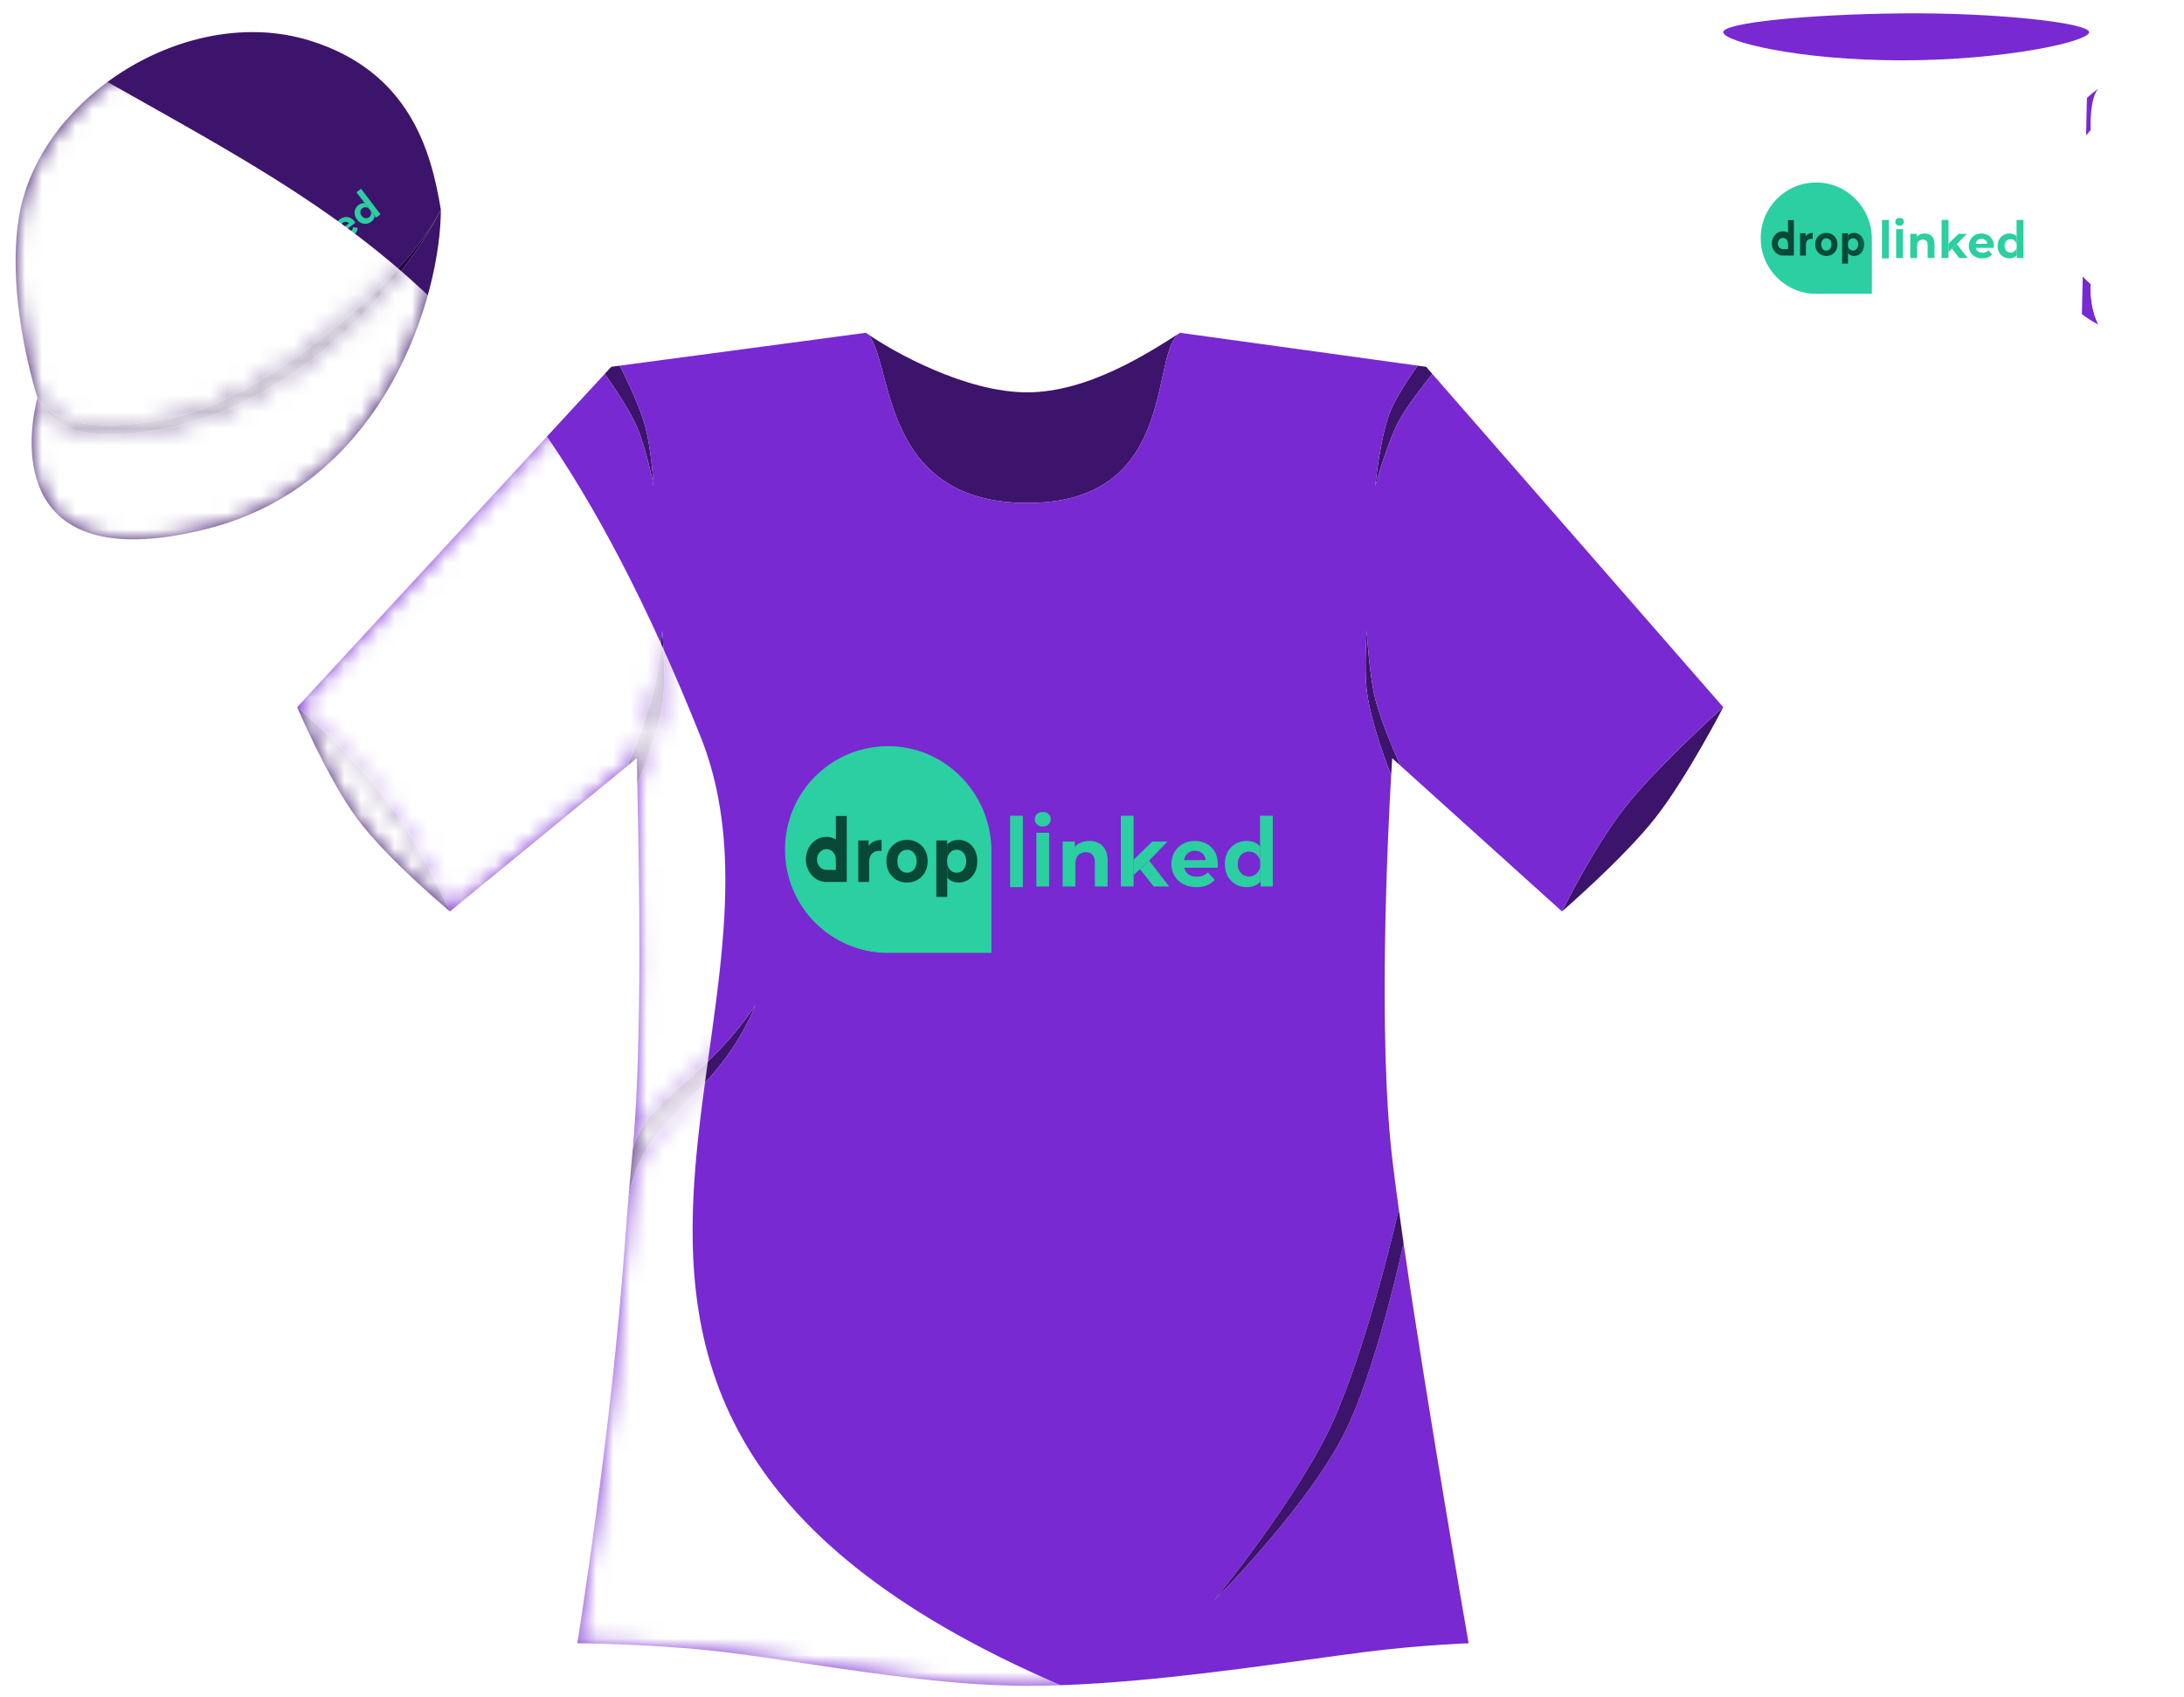 <svg width="130" height="101" viewBox="0 0 130 101" fill="none" xmlns="http://www.w3.org/2000/svg">
<path d="M22.235 46.641C19.81 43.805 17.688 42.084 17.688 42.084C17.688 42.084 19.494 46.318 21.224 48.667C23.047 51.142 26.783 54.237 26.783 54.237C26.783 54.237 24.66 49.477 22.235 46.641Z" fill="#3D146B"/>
<path d="M97.018 47.682C94.997 50.112 92.976 54.237 92.976 54.237C92.976 54.237 96.634 51.083 98.534 48.667C100.398 46.296 102.576 42.084 102.576 42.084C102.576 42.084 99.039 45.251 97.018 47.682Z" fill="#3D146B"/>
<path d="M37.66 68.416C37.551 69.582 37.447 70.768 37.351 71.96C37.605 68.914 39.105 67.382 40.826 65.625C42.252 64.17 43.828 62.56 44.973 59.807C43.547 61.951 42.009 63.31 40.703 64.465C39.232 65.766 38.054 66.807 37.66 68.416Z" fill="#3D146B"/>
<path d="M70.238 19.803C68.385 20.984 64.781 23.347 61.142 23.347C57.504 23.347 53.226 20.984 51.542 19.803C52.013 20.133 52.26 21.072 52.571 22.253C53.371 25.291 54.592 29.93 61.142 29.93C67.553 29.93 68.525 25.486 69.189 22.448C69.467 21.177 69.691 20.151 70.238 19.803Z" fill="#3D146B"/>
<path d="M37.351 45.571L37.899 45.122C37.899 45.122 37.92 45.671 37.936 46.641C37.936 46.641 39.13 43.933 39.415 42.084C39.686 40.325 39.415 37.526 39.415 37.526C39.415 37.526 39.22 39.708 38.91 41.071C38.497 42.885 37.351 45.571 37.351 45.571Z" fill="#3D146B"/>
<path d="M82.808 46.135C82.846 45.487 82.87 45.122 82.87 45.122L83.368 45.571C83.368 45.571 82.308 43.321 81.859 41.577C81.501 40.183 81.354 37.526 81.354 37.526C81.354 37.526 81.199 39.695 81.354 41.071C81.585 43.116 82.808 46.135 82.808 46.135Z" fill="#3D146B"/>
<path d="M84.891 21.828L84.386 21.758C84.386 21.758 83.284 23.271 82.808 24.36C82.158 25.849 81.859 28.918 81.859 28.918C81.859 28.918 82.615 26.169 83.368 24.867C83.999 23.775 85.261 22.253 85.261 22.253L84.891 21.828Z" fill="#3D146B"/>
<path d="M36.889 21.761L36.383 21.828L35.992 22.253C35.992 22.253 37.325 24.065 37.899 25.373C38.478 26.691 38.91 28.918 38.91 28.918C38.91 28.918 38.769 26.723 38.404 25.373C38.006 23.896 36.889 21.761 36.889 21.761Z" fill="#3D146B"/>
<path fill-rule="evenodd" clip-rule="evenodd" d="M37.936 46.641C37.941 46.91 37.948 47.261 37.956 47.682C38.036 51.716 38.245 62.178 37.66 68.416C38.054 66.807 39.232 65.766 40.703 64.465C42.009 63.31 43.547 61.951 44.973 59.807C43.828 62.56 42.252 64.17 40.826 65.625C39.105 67.382 37.605 68.914 37.351 71.96C37.297 72.634 37.246 73.31 37.197 73.986C36.389 85.329 34.362 97.786 34.362 97.786C34.362 97.786 38.968 97.819 42.952 98.293C44.514 98.478 46.217 98.731 47.996 98.995C52.241 99.624 56.918 100.318 61.142 100.318C66.536 100.318 72.801 99.457 77.893 98.758C79.125 98.588 80.289 98.428 81.354 98.293C84.466 97.896 87.418 97.786 87.418 97.786C87.418 97.786 84.951 83.658 83.548 73.986C83.548 73.986 82.142 80.568 80.343 84.62C78.289 89.248 72.259 95.254 72.259 95.254C72.259 95.254 77.354 89.022 79.333 84.62C81.492 79.818 83.262 71.96 83.262 71.96C83.108 70.845 82.975 69.82 82.87 68.922C82.016 61.647 82.605 49.671 82.808 46.135C82.808 46.135 81.585 43.116 81.354 41.071C81.199 39.695 81.354 37.526 81.354 37.526C81.354 37.526 81.501 40.183 81.859 41.577C82.308 43.321 83.368 45.571 83.368 45.571L92.976 54.237C92.976 54.237 94.997 50.112 97.018 47.682C99.039 45.251 102.576 42.084 102.576 42.084L85.261 22.253C85.261 22.253 83.999 23.775 83.368 24.867C82.615 26.169 81.859 28.918 81.859 28.918C81.859 28.918 82.158 25.849 82.808 24.36C83.284 23.271 84.386 21.758 84.386 21.758L70.238 19.803C69.691 20.151 69.467 21.177 69.189 22.448C68.525 25.486 67.553 29.93 61.142 29.93C54.592 29.93 53.371 25.291 52.571 22.253C52.26 21.072 52.013 20.133 51.542 19.803L36.889 21.761C36.889 21.761 38.006 23.896 38.404 25.373C38.769 26.723 38.91 28.918 38.91 28.918C38.91 28.918 38.478 26.691 37.899 25.373C37.325 24.065 35.992 22.253 35.992 22.253L17.688 42.084C17.688 42.084 19.81 43.805 22.235 46.641C24.66 49.477 26.783 54.237 26.783 54.237L37.351 45.571C37.351 45.571 38.497 42.885 38.91 41.071C39.22 39.708 39.415 37.526 39.415 37.526C39.415 37.526 39.686 40.325 39.415 42.084C39.13 43.933 37.936 46.641 37.936 46.641Z" fill="#7829D1"/>
<path d="M83.262 71.96C83.262 71.96 81.492 79.818 79.333 84.62C77.354 89.022 72.259 95.254 72.259 95.254C72.259 95.254 78.289 89.248 80.343 84.62C82.142 80.568 83.548 73.986 83.548 73.986C83.447 73.285 83.351 72.608 83.262 71.96Z" fill="#3D146B"/>
<path d="M46.727 50.555C46.727 47.147 49.466 44.404 52.87 44.404C56.273 44.404 59.013 47.23 59.013 50.638V56.705H52.87C49.466 56.705 46.727 53.962 46.727 50.555Z" fill="#2BCFA1"/>
<mask id="mask0_10604_872" style="mask-type:alpha" maskUnits="userSpaceOnUse" x="46" y="44" width="14" height="13">
<path d="M46.727 50.635C46.727 47.183 49.502 44.404 52.95 44.404C56.398 44.404 59.173 47.267 59.173 50.719V56.865H52.95C49.502 56.865 46.727 54.087 46.727 50.635Z" fill="#E63F43"/>
</mask>
<g mask="url(#mask0_10604_872)">
<path d="M53.991 52.519C53.753 52.519 53.541 52.464 53.355 52.354C53.172 52.244 53.027 52.094 52.919 51.905C52.813 51.712 52.761 51.493 52.761 51.249C52.761 51.001 52.813 50.783 52.919 50.593C53.027 50.401 53.172 50.251 53.355 50.144C53.541 50.034 53.753 49.979 53.991 49.979C54.227 49.979 54.438 50.034 54.623 50.144C54.809 50.251 54.955 50.399 55.06 50.589C55.165 50.778 55.218 50.998 55.218 51.249C55.218 51.493 55.165 51.712 55.06 51.905C54.955 52.094 54.809 52.244 54.623 52.354C54.438 52.464 54.227 52.519 53.991 52.519ZM53.991 51.932C54.099 51.932 54.196 51.905 54.282 51.85C54.368 51.795 54.436 51.717 54.486 51.616C54.536 51.512 54.561 51.389 54.561 51.249C54.561 51.105 54.536 50.983 54.486 50.882C54.436 50.781 54.368 50.703 54.282 50.648C54.196 50.593 54.099 50.566 53.991 50.566C53.883 50.566 53.786 50.593 53.7 50.648C53.614 50.703 53.545 50.781 53.492 50.882C53.443 50.983 53.418 51.105 53.418 51.249C53.418 51.389 53.443 51.512 53.492 51.616C53.545 51.717 53.614 51.795 53.7 51.85C53.786 51.905 53.883 51.932 53.991 51.932Z" fill="#084836"/>
<path fill-rule="evenodd" clip-rule="evenodd" d="M49.185 52.483C48.514 52.483 47.969 51.882 47.969 51.141C47.969 50.399 48.514 49.798 49.185 49.798C49.391 49.798 49.584 49.855 49.754 49.954V48.558H50.402V52.483H49.185ZM49.754 51.768V51.147C49.754 50.805 49.502 50.527 49.191 50.527C48.881 50.527 48.629 50.805 48.629 51.147C48.629 51.49 48.881 51.768 49.191 51.768H49.754Z" fill="#084836"/>
<path d="M51.086 52.483V50.015H51.705V50.339C51.767 50.247 51.844 50.173 51.938 50.116C52.085 50.025 52.264 49.979 52.474 49.979V50.639C52.447 50.636 52.422 50.634 52.4 50.634C52.377 50.631 52.354 50.63 52.329 50.63C52.152 50.63 52.008 50.686 51.897 50.8C51.788 50.91 51.734 51.082 51.734 51.318V52.483H51.086Z" fill="#084836"/>
<path d="M56.562 52.382C56.703 52.473 56.868 52.519 57.056 52.519C57.267 52.519 57.456 52.467 57.622 52.363C57.791 52.259 57.924 52.113 58.021 51.923C58.121 51.733 58.171 51.509 58.171 51.249C58.171 50.992 58.121 50.769 58.021 50.579C57.924 50.39 57.791 50.243 57.622 50.139C57.456 50.032 57.267 49.979 57.056 49.979C56.86 49.979 56.691 50.025 56.549 50.116C56.475 50.164 56.439 50.184 56.383 50.259L56.375 50.513V51.249C56.375 51.105 56.4 50.983 56.45 50.882C56.499 50.781 56.567 50.703 56.653 50.648C56.739 50.593 56.836 50.566 56.944 50.566C57.052 50.566 57.148 50.593 57.231 50.648C57.317 50.703 57.385 50.781 57.435 50.882C57.487 50.983 57.514 51.105 57.514 51.249C57.514 51.389 57.487 51.512 57.435 51.616C57.385 51.717 57.317 51.795 57.231 51.85C57.148 51.905 57.052 51.932 56.944 51.932C56.836 51.932 56.739 51.905 56.653 51.85C56.567 51.795 56.499 51.717 56.45 51.616C56.403 51.518 56.378 51.405 56.375 51.275L56.383 51.983V52.221C56.436 52.285 56.495 52.339 56.562 52.382Z" fill="#084836"/>
<path fill-rule="evenodd" clip-rule="evenodd" d="M55.734 50.015V53.372H56.383V52.221V51.983L56.375 51.275C56.375 51.267 56.375 51.258 56.375 51.249V50.513L56.383 50.259V50.015H55.734Z" fill="#084836"/>
</g>
<path d="M60.125 52.791V48.542H60.885V52.791H60.125Z" fill="#2BCFA1"/>
<path d="M61.688 52.752V49.555H62.448V52.752H61.688ZM62.068 49.182C61.928 49.182 61.815 49.141 61.727 49.058C61.639 48.975 61.595 48.873 61.595 48.75C61.595 48.628 61.639 48.525 61.727 48.443C61.815 48.36 61.928 48.318 62.068 48.318C62.208 48.318 62.321 48.358 62.409 48.438C62.497 48.514 62.541 48.613 62.541 48.735C62.541 48.864 62.497 48.972 62.409 49.058C62.325 49.141 62.211 49.182 62.068 49.182Z" fill="#2BCFA1"/>
<path d="M66.717 52.752V48.542H67.477V51.154V52.074V52.752H66.717Z" fill="#2BCFA1"/>
<path d="M64.844 50.041C65.052 50.041 65.237 50.084 65.399 50.17C65.565 50.252 65.695 50.382 65.789 50.557C65.883 50.729 65.93 50.951 65.93 51.222V52.752H65.171V51.342C65.171 51.126 65.123 50.968 65.029 50.865C64.938 50.762 64.808 50.711 64.639 50.711C64.519 50.711 64.41 50.737 64.313 50.79C64.219 50.84 64.144 50.918 64.089 51.024C64.037 51.13 64.011 51.265 64.011 51.431V52.752H63.251V50.08H63.977V50.398C64.052 50.312 64.141 50.241 64.245 50.185C64.42 50.089 64.62 50.041 64.844 50.041Z" fill="#2BCFA1"/>
<path d="M69.494 50.08H68.588L67.477 51.154V52.074L67.856 51.721L68.402 51.211L69.494 50.08Z" fill="#2BCFA1"/>
<path d="M68.671 52.752H69.591L68.402 51.211L67.856 51.721L68.671 52.752Z" fill="#2BCFA1"/>
<path d="M70.433 52.613C70.66 52.732 70.923 52.791 71.222 52.791C71.459 52.791 71.669 52.755 71.851 52.682C72.033 52.606 72.184 52.498 72.304 52.359L71.899 51.913C71.812 51.999 71.714 52.063 71.607 52.106C71.503 52.149 71.381 52.171 71.242 52.171C71.086 52.171 70.949 52.143 70.832 52.086C70.719 52.027 70.629 51.942 70.564 51.833C70.531 51.772 70.506 51.706 70.491 51.635C70.478 51.575 70.472 51.512 70.472 51.446V51.327C70.472 51.276 70.475 51.228 70.482 51.183C70.495 51.1 70.519 51.025 70.555 50.959C70.61 50.853 70.686 50.772 70.784 50.716C70.884 50.656 71 50.627 71.13 50.627C71.26 50.627 71.373 50.656 71.471 50.716C71.568 50.772 71.644 50.852 71.7 50.954C71.736 51.022 71.761 51.099 71.773 51.183H70.482C70.475 51.228 70.472 51.276 70.472 51.327V51.446C70.472 51.512 70.478 51.575 70.491 51.635H72.474C72.478 51.601 72.481 51.567 72.484 51.53C72.487 51.49 72.489 51.456 72.489 51.426C72.489 51.138 72.429 50.891 72.309 50.686C72.189 50.478 72.025 50.319 71.817 50.209C71.612 50.097 71.381 50.041 71.125 50.041C70.858 50.041 70.62 50.1 70.409 50.219C70.197 50.335 70.03 50.498 69.907 50.706C69.787 50.911 69.726 51.148 69.726 51.416C69.726 51.681 69.788 51.917 69.912 52.126C70.035 52.331 70.209 52.493 70.433 52.613Z" fill="#2BCFA1"/>
<path fill-rule="evenodd" clip-rule="evenodd" d="M73.55 52.623C73.749 52.735 73.971 52.791 74.218 52.791C74.448 52.791 74.645 52.742 74.807 52.642C74.893 52.591 74.968 52.527 75.032 52.449L75.002 50.359C74.942 50.292 74.874 50.235 74.798 50.19C74.632 50.09 74.439 50.041 74.218 50.041C73.971 50.041 73.749 50.097 73.55 50.209C73.352 50.322 73.195 50.481 73.078 50.686C72.964 50.891 72.907 51.135 72.907 51.416C72.907 51.694 72.964 51.936 73.078 52.141C73.195 52.346 73.352 52.507 73.55 52.623ZM74.686 52.066C74.585 52.126 74.473 52.156 74.35 52.156C74.223 52.156 74.109 52.126 74.008 52.066C73.908 52.007 73.826 51.922 73.765 51.813C73.706 51.701 73.677 51.568 73.677 51.416C73.677 51.261 73.706 51.128 73.765 51.019C73.826 50.91 73.908 50.825 74.008 50.766C74.109 50.706 74.223 50.676 74.35 50.676C74.473 50.676 74.585 50.706 74.686 50.766C74.786 50.825 74.866 50.91 74.924 51.019C74.986 51.128 75.017 51.261 75.017 51.416C75.017 51.568 74.986 51.701 74.924 51.813C74.866 51.922 74.786 52.007 74.686 52.066Z" fill="#2BCFA1"/>
<path d="M75.762 48.542H75.002V50.359L75.032 52.449L75.036 52.752H75.762V48.542Z" fill="#2BCFA1"/>
<path d="M2.225 23.656C2.969 24.961 5.333 25.947 10.603 24.775C15.629 23.656 24.006 16.947 26.241 12.473C25.683 9.119 24.46 4.269 18.421 2.409C11.161 0.173 2.226 5.764 1.108 13.033C0.529 16.796 1.48 21.233 2.225 23.656Z" fill="#3D146B"/>
<path fill-rule="evenodd" clip-rule="evenodd" d="M26.241 12.473C26.241 17.506 23.002 28.8 12.279 31.484C1.556 34.168 1.294 27.384 2.225 23.656C2.969 24.961 4.258 26.8 10.603 25.334C17.863 23.656 24.006 16.947 26.241 12.473Z" fill="#3D146B"/>
<path d="M10.603 24.775C5.333 25.947 2.969 24.961 2.225 23.656C2.969 24.961 4.258 26.8 10.603 25.334C17.863 23.656 24.006 16.947 26.241 12.473C24.006 16.947 15.629 23.656 10.603 24.775Z" fill="#200043"/>
<path d="M11.558 19.96C10.621 18.729 10.857 16.984 12.086 16.046C13.316 15.108 15.082 15.374 16.019 16.605L17.686 18.797L15.467 20.489C14.238 21.427 12.494 21.191 11.558 19.96Z" fill="#2BCFA1"/>
<mask id="mask1_10604_872" style="mask-type:alpha" maskUnits="userSpaceOnUse" x="11" y="15" width="7" height="7">
<path d="M11.58 19.989C10.631 18.742 10.87 16.974 12.115 16.024C13.361 15.074 15.15 15.344 16.099 16.591L17.788 18.811L15.54 20.525C14.294 21.475 12.528 21.236 11.58 19.989Z" fill="#E63F43"/>
</mask>
<g mask="url(#mask1_10604_872)">
<path d="M14.717 18.667C14.631 18.733 14.54 18.772 14.442 18.783C14.346 18.794 14.252 18.78 14.161 18.741C14.07 18.7 13.991 18.636 13.924 18.548C13.856 18.458 13.815 18.365 13.801 18.267C13.787 18.168 13.798 18.074 13.835 17.985C13.872 17.894 13.933 17.815 14.019 17.75C14.104 17.685 14.196 17.647 14.293 17.635C14.389 17.623 14.483 17.636 14.573 17.676C14.663 17.715 14.742 17.78 14.811 17.871C14.879 17.959 14.92 18.052 14.935 18.151C14.949 18.249 14.937 18.343 14.9 18.434C14.864 18.525 14.803 18.602 14.717 18.667ZM14.556 18.455C14.595 18.426 14.623 18.389 14.639 18.345C14.655 18.302 14.658 18.255 14.648 18.205C14.637 18.154 14.613 18.102 14.574 18.052C14.535 18 14.492 17.962 14.446 17.94C14.4 17.917 14.354 17.908 14.308 17.911C14.262 17.915 14.22 17.932 14.181 17.962C14.142 17.991 14.114 18.028 14.098 18.072C14.082 18.115 14.079 18.163 14.087 18.213C14.097 18.264 14.122 18.315 14.161 18.367C14.2 18.417 14.242 18.455 14.289 18.479C14.336 18.5 14.382 18.509 14.428 18.506C14.475 18.502 14.517 18.485 14.556 18.455Z" fill="#084836"/>
<path fill-rule="evenodd" clip-rule="evenodd" d="M12.971 19.978C12.729 20.163 12.367 20.096 12.163 19.828C11.959 19.561 11.991 19.194 12.234 19.009C12.308 18.952 12.393 18.919 12.482 18.908L12.098 18.404L12.332 18.225L13.411 19.643L12.971 19.978ZM12.98 19.563L12.81 19.339C12.716 19.215 12.548 19.184 12.436 19.27C12.324 19.356 12.309 19.525 12.403 19.649C12.498 19.773 12.665 19.804 12.777 19.718L12.98 19.563Z" fill="#084836"/>
<path d="M13.658 19.455L12.98 18.563L13.204 18.393L13.293 18.51C13.289 18.46 13.297 18.411 13.315 18.365C13.343 18.291 13.395 18.226 13.471 18.168L13.653 18.406C13.642 18.413 13.633 18.419 13.624 18.425C13.616 18.43 13.607 18.436 13.598 18.443C13.534 18.492 13.497 18.552 13.488 18.623C13.479 18.693 13.507 18.77 13.572 18.855L13.892 19.276L13.658 19.455Z" fill="#084836"/>
<path d="M15.608 17.91C15.684 17.904 15.757 17.875 15.825 17.823C15.901 17.765 15.955 17.694 15.986 17.611C16.019 17.527 16.026 17.437 16.009 17.342C15.993 17.246 15.95 17.151 15.878 17.057C15.807 16.964 15.728 16.898 15.64 16.857C15.553 16.815 15.464 16.798 15.375 16.808C15.285 16.815 15.203 16.847 15.127 16.905C15.055 16.959 15.007 17.023 14.981 17.095C14.967 17.133 14.96 17.15 14.96 17.192L15.027 17.286L15.229 17.552C15.19 17.5 15.165 17.449 15.155 17.399C15.146 17.349 15.149 17.302 15.165 17.258C15.181 17.215 15.208 17.178 15.247 17.148C15.286 17.118 15.328 17.102 15.374 17.099C15.42 17.095 15.466 17.105 15.511 17.127C15.558 17.149 15.601 17.186 15.641 17.238C15.68 17.289 15.704 17.34 15.713 17.392C15.723 17.443 15.72 17.489 15.704 17.533C15.689 17.576 15.662 17.612 15.623 17.642C15.584 17.672 15.541 17.689 15.495 17.692C15.449 17.696 15.403 17.687 15.357 17.664C15.313 17.642 15.273 17.607 15.237 17.561L15.434 17.815L15.5 17.901C15.536 17.909 15.572 17.912 15.608 17.91Z" fill="#084836"/>
<path fill-rule="evenodd" clip-rule="evenodd" d="M14.659 17.283L15.582 18.495L15.816 18.317L15.5 17.901L15.434 17.815L15.237 17.561C15.234 17.558 15.232 17.555 15.229 17.552L15.027 17.286L14.96 17.192L14.893 17.104L14.659 17.283Z" fill="#084836"/>
</g>
<path d="M17.011 17.075L15.843 15.54L16.117 15.33L17.285 16.865L17.011 17.075Z" fill="#2BCFA1"/>
<path d="M17.564 16.63L16.686 15.475L16.96 15.266L17.839 16.421L17.564 16.63ZM16.721 15.236C16.67 15.274 16.618 15.291 16.563 15.285C16.509 15.279 16.465 15.254 16.431 15.21C16.398 15.166 16.385 15.117 16.394 15.062C16.403 15.008 16.433 14.962 16.483 14.924C16.534 14.885 16.585 14.868 16.639 14.873C16.692 14.876 16.735 14.9 16.768 14.944C16.804 14.991 16.818 15.042 16.81 15.097C16.802 15.15 16.772 15.196 16.721 15.236Z" fill="#2BCFA1"/>
<path d="M19.381 15.245L18.224 13.724L18.498 13.514L19.216 14.458L19.469 14.79L19.655 15.035L19.381 15.245Z" fill="#2BCFA1"/>
<path d="M17.959 14.781C18.034 14.724 18.113 14.688 18.195 14.675C18.278 14.659 18.36 14.67 18.443 14.707C18.524 14.743 18.602 14.811 18.677 14.909L19.097 15.461L18.822 15.671L18.435 15.161C18.376 15.083 18.315 15.039 18.253 15.028C18.192 15.016 18.131 15.033 18.07 15.08C18.026 15.113 17.994 15.152 17.974 15.198C17.953 15.242 17.948 15.291 17.957 15.344C17.967 15.397 17.995 15.453 18.04 15.513L18.403 15.99L18.129 16.199L17.395 15.234L17.657 15.034L17.744 15.149C17.748 15.097 17.761 15.047 17.782 14.998C17.819 14.915 17.878 14.843 17.959 14.781Z" fill="#2BCFA1"/>
<path d="M19.65 13.514L19.323 13.764L19.216 14.458L19.469 14.79L19.509 14.558L19.567 14.224L19.65 13.514Z" fill="#2BCFA1"/>
<path d="M20.087 14.706L20.419 14.453L19.567 14.224L19.509 14.558L20.087 14.706Z" fill="#2BCFA1"/>
<path d="M20.685 14.171C20.8 14.151 20.911 14.1 21.019 14.018C21.105 13.952 21.171 13.882 21.216 13.805C21.261 13.727 21.286 13.647 21.291 13.564L21.022 13.514C21.014 13.569 20.997 13.619 20.97 13.664C20.944 13.708 20.906 13.75 20.856 13.788C20.799 13.831 20.742 13.858 20.685 13.87C20.627 13.88 20.572 13.874 20.518 13.853C20.489 13.84 20.462 13.823 20.437 13.801C20.416 13.783 20.397 13.762 20.378 13.738L20.346 13.695C20.332 13.677 20.32 13.659 20.31 13.64C20.292 13.607 20.28 13.573 20.275 13.54C20.265 13.486 20.271 13.436 20.291 13.389C20.311 13.339 20.344 13.297 20.391 13.261C20.438 13.225 20.487 13.205 20.539 13.2C20.589 13.193 20.639 13.201 20.687 13.223C20.719 13.237 20.749 13.258 20.776 13.285L20.31 13.64C20.32 13.659 20.332 13.677 20.346 13.695L20.378 13.738C20.397 13.762 20.416 13.783 20.437 13.801L21.154 13.255C21.146 13.242 21.137 13.229 21.129 13.214C21.119 13.199 21.11 13.186 21.102 13.175C21.023 13.071 20.933 12.999 20.833 12.958C20.733 12.916 20.63 12.903 20.524 12.921C20.42 12.937 20.321 12.98 20.228 13.051C20.132 13.124 20.062 13.211 20.018 13.313C19.974 13.413 19.958 13.517 19.971 13.627C19.984 13.734 20.027 13.836 20.101 13.933C20.174 14.028 20.261 14.097 20.363 14.138C20.464 14.178 20.571 14.189 20.685 14.171Z" fill="#2BCFA1"/>
<path fill-rule="evenodd" clip-rule="evenodd" d="M21.814 13.315C21.916 13.301 22.012 13.26 22.102 13.192C22.185 13.129 22.242 13.057 22.273 12.976C22.29 12.934 22.299 12.89 22.301 12.844L21.716 12.098C21.676 12.09 21.636 12.088 21.596 12.093C21.509 12.102 21.425 12.138 21.346 12.199C21.256 12.267 21.191 12.348 21.151 12.444C21.11 12.539 21.097 12.64 21.111 12.746C21.126 12.851 21.173 12.955 21.25 13.057C21.326 13.157 21.413 13.229 21.511 13.271C21.61 13.313 21.711 13.328 21.814 13.315ZM22.071 12.802C22.051 12.851 22.019 12.893 21.974 12.927C21.929 12.961 21.879 12.982 21.827 12.988C21.774 12.994 21.721 12.986 21.669 12.964C21.617 12.939 21.57 12.899 21.528 12.845C21.485 12.788 21.459 12.732 21.451 12.677C21.443 12.62 21.449 12.568 21.469 12.518C21.489 12.469 21.522 12.427 21.568 12.392C21.612 12.358 21.661 12.338 21.714 12.332C21.766 12.325 21.818 12.334 21.869 12.357C21.922 12.38 21.969 12.419 22.012 12.475C22.054 12.53 22.079 12.587 22.088 12.644C22.097 12.7 22.091 12.752 22.071 12.802Z" fill="#2BCFA1"/>
<path d="M21.491 11.232L21.217 11.441L21.716 12.098L22.301 12.844L22.386 12.953L22.648 12.752L21.491 11.232Z" fill="#2BCFA1"/>
<path d="M102.57 1.914C102.57 2.351 102.57 15.542 102.57 21.192C102.57 22.828 103.16 24.436 104.598 25.217C106.244 26.111 108.991 27.075 113.181 27.075C117.449 27.075 120.219 26.076 121.855 25.168C123.232 24.404 123.814 22.864 123.855 21.29L123.921 18.688L123.974 16.451L124.17 8.064L124.222 5.828C124.222 5.828 124.351 2.474 124.351 1.914C124.351 2.474 119.325 3.591 113.181 3.591C107.038 3.591 102.57 2.471 102.57 1.914Z" fill="white"/>
<path d="M113.181 3.591C119.325 3.591 124.351 2.474 124.351 1.914C124.351 1.355 118.766 0.739 113.181 0.796C107.597 0.852 102.57 1.357 102.57 1.914C102.57 2.471 107.038 3.591 113.181 3.591Z" fill="#7829D1"/>
<path d="M123.974 16.451L123.921 18.688C123.921 18.688 124.319 19.02 124.909 19.315C124.463 18.474 124.415 17.362 124.447 16.911C124.156 16.659 123.974 16.451 123.974 16.451Z" fill="#7829D1"/>
<path fill-rule="evenodd" clip-rule="evenodd" d="M129.936 11.978C129.936 2.778 126.428 4.219 124.909 5.274C124.463 5.725 124.415 7.101 124.447 7.733C125.386 6.685 128.389 3.959 128.389 11.978C128.389 19.551 125.587 17.897 124.447 16.911C124.415 17.362 124.463 18.474 124.909 19.315C126.616 20.167 129.936 20.701 129.936 11.978Z" fill="white"/>
<path d="M124.222 5.828L124.17 8.064C124.17 8.064 124.273 7.928 124.447 7.733C124.415 7.101 124.463 5.725 124.909 5.274C124.49 5.566 124.222 5.828 124.222 5.828Z" fill="#7829D1"/>
<path d="M104.805 14.172C104.805 12.337 106.28 10.86 108.113 10.86C109.945 10.86 111.421 12.382 111.421 14.217V17.484H108.113C106.28 17.484 104.805 16.007 104.805 14.172Z" fill="#2BCFA1"/>
<mask id="mask2_10604_872" style="mask-type:alpha" maskUnits="userSpaceOnUse" x="104" y="10" width="8" height="8">
<path d="M104.805 14.215C104.805 12.356 106.299 10.86 108.156 10.86C110.012 10.86 111.506 12.402 111.506 14.261V17.57H108.156C106.299 17.57 104.805 16.074 104.805 14.215Z" fill="#E63F43"/>
</mask>
<g mask="url(#mask2_10604_872)">
<path d="M108.712 15.229C108.583 15.229 108.469 15.199 108.369 15.14C108.271 15.081 108.192 15 108.134 14.898C108.077 14.794 108.049 14.677 108.049 14.545C108.049 14.412 108.077 14.294 108.134 14.192C108.192 14.088 108.271 14.007 108.369 13.95C108.469 13.89 108.583 13.861 108.712 13.861C108.839 13.861 108.952 13.89 109.052 13.95C109.152 14.007 109.23 14.087 109.287 14.189C109.344 14.291 109.372 14.41 109.372 14.545C109.372 14.677 109.344 14.794 109.287 14.898C109.23 15 109.152 15.081 109.052 15.14C108.952 15.199 108.839 15.229 108.712 15.229ZM108.712 14.913C108.77 14.913 108.822 14.898 108.868 14.868C108.915 14.839 108.951 14.797 108.978 14.742C109.005 14.686 109.018 14.621 109.018 14.545C109.018 14.467 109.005 14.402 108.978 14.347C108.951 14.293 108.915 14.251 108.868 14.221C108.822 14.192 108.77 14.177 108.712 14.177C108.653 14.177 108.601 14.192 108.555 14.221C108.509 14.251 108.471 14.293 108.443 14.347C108.416 14.402 108.403 14.467 108.403 14.545C108.403 14.621 108.416 14.686 108.443 14.742C108.471 14.797 108.509 14.839 108.555 14.868C108.601 14.898 108.653 14.913 108.712 14.913Z" fill="#084836"/>
<path fill-rule="evenodd" clip-rule="evenodd" d="M106.124 15.209C105.762 15.209 105.469 14.886 105.469 14.486C105.469 14.087 105.762 13.764 106.124 13.764C106.234 13.764 106.339 13.794 106.43 13.847V13.096H106.779V15.209H106.124ZM106.43 14.824V14.49C106.43 14.306 106.294 14.156 106.127 14.156C105.96 14.156 105.824 14.306 105.824 14.49C105.824 14.675 105.96 14.824 106.127 14.824H106.43Z" fill="#084836"/>
<path d="M107.147 15.209V13.881H107.481V14.055C107.514 14.006 107.555 13.966 107.606 13.935C107.685 13.886 107.781 13.861 107.895 13.861V14.216C107.88 14.215 107.867 14.214 107.855 14.214C107.843 14.212 107.83 14.211 107.817 14.211C107.721 14.211 107.643 14.242 107.584 14.303C107.526 14.362 107.496 14.455 107.496 14.582V15.209H107.147Z" fill="#084836"/>
<path d="M110.096 15.155C110.172 15.204 110.261 15.229 110.362 15.229C110.476 15.229 110.577 15.201 110.667 15.145C110.758 15.089 110.829 15.01 110.881 14.908C110.935 14.806 110.962 14.685 110.962 14.545C110.962 14.407 110.935 14.286 110.881 14.184C110.829 14.082 110.758 14.003 110.667 13.947C110.577 13.89 110.476 13.861 110.362 13.861C110.256 13.861 110.165 13.886 110.089 13.935C110.049 13.961 110.03 13.972 109.999 14.012L109.995 14.149V14.545C109.995 14.467 110.008 14.402 110.035 14.347C110.062 14.293 110.099 14.251 110.145 14.221C110.191 14.192 110.243 14.177 110.302 14.177C110.36 14.177 110.411 14.192 110.456 14.221C110.502 14.251 110.539 14.293 110.566 14.347C110.594 14.402 110.608 14.467 110.608 14.545C110.608 14.621 110.594 14.686 110.566 14.742C110.539 14.797 110.502 14.839 110.456 14.868C110.411 14.898 110.36 14.913 110.302 14.913C110.243 14.913 110.191 14.898 110.145 14.868C110.099 14.839 110.062 14.797 110.035 14.742C110.01 14.69 109.997 14.629 109.995 14.559L109.999 14.94V15.069C110.028 15.103 110.06 15.132 110.096 15.155Z" fill="#084836"/>
<path fill-rule="evenodd" clip-rule="evenodd" d="M109.65 13.881V15.688H109.999V15.069V14.94L109.995 14.559C109.995 14.554 109.995 14.55 109.995 14.545V14.149L109.999 14.012V13.881H109.65Z" fill="#084836"/>
</g>
<path d="M112.023 15.375V13.087L112.433 13.087V15.375H112.023Z" fill="#2BCFA1"/>
<path d="M112.865 15.354V13.633H113.274V15.354H112.865ZM113.07 13.432C112.994 13.432 112.933 13.41 112.886 13.365C112.839 13.321 112.815 13.265 112.815 13.199C112.815 13.133 112.839 13.078 112.886 13.034C112.933 12.989 112.994 12.967 113.07 12.967C113.145 12.967 113.206 12.988 113.253 13.031C113.301 13.072 113.324 13.125 113.324 13.191C113.324 13.261 113.301 13.319 113.253 13.365C113.208 13.41 113.147 13.432 113.07 13.432Z" fill="#2BCFA1"/>
<path d="M115.573 15.354V13.087H115.982V14.494V14.989V15.354H115.573Z" fill="#2BCFA1"/>
<path d="M114.564 13.894C114.676 13.894 114.776 13.917 114.864 13.964C114.953 14.008 115.023 14.078 115.073 14.172C115.124 14.265 115.149 14.384 115.149 14.53V15.354H114.74V14.595C114.74 14.479 114.715 14.393 114.664 14.338C114.615 14.283 114.545 14.255 114.454 14.255C114.39 14.255 114.331 14.269 114.278 14.298C114.228 14.325 114.188 14.367 114.158 14.424C114.13 14.481 114.116 14.554 114.116 14.643V15.354H113.707V13.916H114.097V14.086C114.138 14.04 114.186 14.002 114.242 13.972C114.336 13.92 114.444 13.894 114.564 13.894Z" fill="#2BCFA1"/>
<path d="M117.068 13.916H116.58L115.982 14.494V14.989L116.186 14.799L116.48 14.525L117.068 13.916Z" fill="#2BCFA1"/>
<path d="M116.625 15.354H117.121L116.48 14.525L116.186 14.799L116.625 15.354Z" fill="#2BCFA1"/>
<path d="M117.574 15.279C117.696 15.343 117.838 15.375 117.999 15.375C118.127 15.375 118.239 15.356 118.337 15.317C118.435 15.276 118.517 15.218 118.581 15.143L118.364 14.902C118.316 14.948 118.264 14.983 118.206 15.006C118.15 15.03 118.085 15.041 118.009 15.041C117.925 15.041 117.852 15.026 117.789 14.996C117.728 14.964 117.68 14.918 117.645 14.859C117.627 14.826 117.613 14.791 117.605 14.752C117.598 14.72 117.595 14.687 117.595 14.651V14.587C117.595 14.559 117.597 14.534 117.6 14.509C117.607 14.465 117.62 14.425 117.639 14.389C117.669 14.332 117.71 14.288 117.763 14.258C117.817 14.226 117.879 14.21 117.949 14.21C118.019 14.21 118.08 14.226 118.133 14.258C118.185 14.288 118.226 14.331 118.256 14.386C118.276 14.423 118.289 14.464 118.296 14.509H117.6C117.597 14.534 117.595 14.559 117.595 14.587V14.651C117.595 14.687 117.598 14.72 117.605 14.752H118.673C118.675 14.735 118.677 14.716 118.678 14.696C118.68 14.675 118.681 14.656 118.681 14.64C118.681 14.485 118.649 14.352 118.584 14.242C118.519 14.13 118.431 14.044 118.319 13.985C118.209 13.925 118.085 13.894 117.946 13.894C117.803 13.894 117.674 13.926 117.561 13.99C117.447 14.053 117.357 14.14 117.291 14.252C117.226 14.363 117.193 14.49 117.193 14.635C117.193 14.777 117.227 14.905 117.293 15.017C117.36 15.128 117.453 15.215 117.574 15.279Z" fill="#2BCFA1"/>
<path fill-rule="evenodd" clip-rule="evenodd" d="M119.253 15.284C119.359 15.345 119.479 15.375 119.612 15.375C119.736 15.375 119.842 15.349 119.929 15.295C119.975 15.268 120.016 15.233 120.05 15.191L120.034 14.066C120.002 14.029 119.965 13.999 119.924 13.974C119.835 13.921 119.731 13.894 119.612 13.894C119.479 13.894 119.359 13.925 119.253 13.985C119.146 14.046 119.061 14.131 118.998 14.242C118.937 14.352 118.906 14.483 118.906 14.635C118.906 14.784 118.937 14.915 118.998 15.025C119.061 15.136 119.146 15.222 119.253 15.284ZM119.864 14.985C119.81 15.017 119.749 15.033 119.683 15.033C119.615 15.033 119.553 15.017 119.499 14.985C119.445 14.953 119.401 14.908 119.368 14.849C119.336 14.788 119.321 14.717 119.321 14.635C119.321 14.551 119.336 14.48 119.368 14.421C119.401 14.362 119.445 14.317 119.499 14.284C119.553 14.252 119.615 14.236 119.683 14.236C119.749 14.236 119.81 14.252 119.864 14.284C119.918 14.317 119.961 14.362 119.992 14.421C120.026 14.48 120.042 14.551 120.042 14.635C120.042 14.717 120.026 14.788 119.992 14.849C119.961 14.908 119.918 14.953 119.864 14.985Z" fill="#2BCFA1"/>
<path d="M120.444 13.087H120.034V14.066L120.05 15.191L120.053 15.354H120.444V13.087Z" fill="#2BCFA1"/>
<mask id="mask3_10604_872" style="mask-type:alpha" maskUnits="userSpaceOnUse" x="0" y="0" width="130" height="101">
<path d="M22.235 46.641C19.81 43.805 17.688 42.084 17.688 42.084C17.688 42.084 19.494 46.318 21.224 48.667C23.047 51.142 26.783 54.237 26.783 54.237C26.783 54.237 24.66 49.477 22.235 46.641Z" fill="#3D146B"/>
<path d="M97.018 47.682C94.997 50.112 92.976 54.237 92.976 54.237C92.976 54.237 96.634 51.083 98.534 48.667C100.398 46.296 102.576 42.084 102.576 42.084C102.576 42.084 99.039 45.251 97.018 47.682Z" fill="#3D146B"/>
<path d="M37.66 68.416C37.551 69.582 37.447 70.768 37.351 71.96C37.605 68.914 39.105 67.382 40.826 65.625C42.252 64.17 43.828 62.56 44.973 59.807C43.547 61.951 42.009 63.31 40.703 64.465C39.232 65.766 38.054 66.807 37.66 68.416Z" fill="#3D146B"/>
<path d="M70.238 19.803C68.385 20.984 64.781 23.347 61.142 23.347C57.504 23.347 53.226 20.984 51.542 19.803C52.013 20.133 52.26 21.072 52.571 22.253C53.371 25.291 54.592 29.93 61.142 29.93C67.553 29.93 68.525 25.486 69.189 22.448C69.467 21.177 69.691 20.151 70.238 19.803Z" fill="#3D146B"/>
<path d="M37.351 45.571L37.899 45.122C37.899 45.122 37.92 45.671 37.936 46.641C37.936 46.641 39.13 43.933 39.415 42.084C39.686 40.325 39.415 37.526 39.415 37.526C39.415 37.526 39.22 39.708 38.91 41.071C38.497 42.885 37.351 45.571 37.351 45.571Z" fill="#3D146B"/>
<path d="M82.808 46.135C82.846 45.487 82.87 45.122 82.87 45.122L83.368 45.571C83.368 45.571 82.308 43.321 81.859 41.577C81.501 40.183 81.354 37.526 81.354 37.526C81.354 37.526 81.199 39.695 81.354 41.071C81.585 43.116 82.808 46.135 82.808 46.135Z" fill="#3D146B"/>
<path d="M84.891 21.828L84.386 21.758C84.386 21.758 83.284 23.271 82.808 24.36C82.158 25.849 81.859 28.918 81.859 28.918C81.859 28.918 82.615 26.169 83.368 24.867C83.999 23.775 85.261 22.253 85.261 22.253L84.891 21.828Z" fill="#3D146B"/>
<path d="M36.889 21.761L36.383 21.828L35.992 22.253C35.992 22.253 37.325 24.065 37.899 25.373C38.478 26.691 38.91 28.918 38.91 28.918C38.91 28.918 38.769 26.723 38.404 25.373C38.006 23.896 36.889 21.761 36.889 21.761Z" fill="#3D146B"/>
<path fill-rule="evenodd" clip-rule="evenodd" d="M37.936 46.641C37.941 46.91 37.948 47.261 37.956 47.682C38.036 51.716 38.245 62.178 37.66 68.416C38.054 66.807 39.232 65.766 40.703 64.465C42.009 63.31 43.547 61.951 44.973 59.807C43.828 62.56 42.252 64.17 40.826 65.625C39.105 67.382 37.605 68.914 37.351 71.96C37.297 72.634 37.246 73.31 37.197 73.986C36.389 85.329 34.362 97.786 34.362 97.786C34.362 97.786 38.968 97.819 42.952 98.293C44.514 98.478 46.217 98.731 47.996 98.995C52.241 99.624 56.918 100.318 61.142 100.318C66.536 100.318 72.801 99.457 77.893 98.758C79.125 98.588 80.289 98.428 81.354 98.293C84.466 97.896 87.418 97.786 87.418 97.786C87.418 97.786 84.951 83.658 83.548 73.986C83.548 73.986 82.142 80.568 80.343 84.62C78.289 89.248 72.259 95.254 72.259 95.254C72.259 95.254 77.354 89.022 79.333 84.62C81.492 79.818 83.262 71.96 83.262 71.96C83.108 70.845 82.975 69.82 82.87 68.922C82.016 61.647 82.605 49.671 82.808 46.135C82.808 46.135 81.585 43.116 81.354 41.071C81.199 39.695 81.354 37.526 81.354 37.526C81.354 37.526 81.501 40.183 81.859 41.577C82.308 43.321 83.368 45.571 83.368 45.571L92.976 54.237C92.976 54.237 94.997 50.112 97.018 47.682C99.039 45.251 102.576 42.084 102.576 42.084L85.261 22.253C85.261 22.253 83.999 23.775 83.368 24.867C82.615 26.169 81.859 28.918 81.859 28.918C81.859 28.918 82.158 25.849 82.808 24.36C83.284 23.271 84.386 21.758 84.386 21.758L70.238 19.803C69.691 20.151 69.467 21.177 69.189 22.448C68.525 25.486 67.553 29.93 61.142 29.93C54.592 29.93 53.371 25.291 52.571 22.253C52.26 21.072 52.013 20.133 51.542 19.803L36.889 21.761C36.889 21.761 38.006 23.896 38.404 25.373C38.769 26.723 38.91 28.918 38.91 28.918C38.91 28.918 38.478 26.691 37.899 25.373C37.325 24.065 35.992 22.253 35.992 22.253L17.688 42.084C17.688 42.084 19.81 43.805 22.235 46.641C24.66 49.477 26.783 54.237 26.783 54.237L37.351 45.571C37.351 45.571 38.497 42.885 38.91 41.071C39.22 39.708 39.415 37.526 39.415 37.526C39.415 37.526 39.686 40.325 39.415 42.084C39.13 43.933 37.936 46.641 37.936 46.641Z" fill="#7829D1"/>
<path d="M83.262 71.96C83.262 71.96 81.492 79.818 79.333 84.62C77.354 89.022 72.259 95.254 72.259 95.254C72.259 95.254 78.289 89.248 80.343 84.62C82.142 80.568 83.548 73.986 83.548 73.986C83.447 73.285 83.351 72.608 83.262 71.96Z" fill="#3D146B"/>
<path d="M46.727 50.555C46.727 47.147 49.466 44.404 52.87 44.404C56.273 44.404 59.013 47.23 59.013 50.638V56.705H52.87C49.466 56.705 46.727 53.962 46.727 50.555Z" fill="#2BCFA1"/>
<mask id="mask4_10604_872" style="mask-type:alpha" maskUnits="userSpaceOnUse" x="46" y="44" width="14" height="13">
<path d="M46.727 50.635C46.727 47.183 49.502 44.404 52.95 44.404C56.398 44.404 59.173 47.267 59.173 50.719V56.865H52.95C49.502 56.865 46.727 54.087 46.727 50.635Z" fill="#E63F43"/>
</mask>
<g mask="url(#mask4_10604_872)">
<path d="M53.991 52.519C53.753 52.519 53.541 52.464 53.355 52.354C53.172 52.244 53.027 52.094 52.919 51.905C52.813 51.712 52.761 51.493 52.761 51.249C52.761 51.001 52.813 50.783 52.919 50.593C53.027 50.401 53.172 50.251 53.355 50.144C53.541 50.034 53.753 49.979 53.991 49.979C54.227 49.979 54.438 50.034 54.623 50.144C54.809 50.251 54.955 50.399 55.06 50.589C55.165 50.778 55.218 50.998 55.218 51.249C55.218 51.493 55.165 51.712 55.06 51.905C54.955 52.094 54.809 52.244 54.623 52.354C54.438 52.464 54.227 52.519 53.991 52.519ZM53.991 51.932C54.099 51.932 54.196 51.905 54.282 51.85C54.368 51.795 54.436 51.717 54.486 51.616C54.536 51.512 54.561 51.389 54.561 51.249C54.561 51.105 54.536 50.983 54.486 50.882C54.436 50.781 54.368 50.703 54.282 50.648C54.196 50.593 54.099 50.566 53.991 50.566C53.883 50.566 53.786 50.593 53.7 50.648C53.614 50.703 53.545 50.781 53.492 50.882C53.443 50.983 53.418 51.105 53.418 51.249C53.418 51.389 53.443 51.512 53.492 51.616C53.545 51.717 53.614 51.795 53.7 51.85C53.786 51.905 53.883 51.932 53.991 51.932Z" fill="#084836"/>
<path fill-rule="evenodd" clip-rule="evenodd" d="M49.185 52.483C48.514 52.483 47.969 51.882 47.969 51.141C47.969 50.399 48.514 49.798 49.185 49.798C49.391 49.798 49.584 49.855 49.754 49.954V48.558H50.402V52.483H49.185ZM49.754 51.768V51.147C49.754 50.805 49.502 50.527 49.191 50.527C48.881 50.527 48.629 50.805 48.629 51.147C48.629 51.49 48.881 51.768 49.191 51.768H49.754Z" fill="#084836"/>
<path d="M51.086 52.483V50.015H51.705V50.339C51.767 50.247 51.844 50.173 51.938 50.116C52.085 50.025 52.264 49.979 52.474 49.979V50.639C52.447 50.636 52.422 50.634 52.4 50.634C52.377 50.631 52.354 50.63 52.329 50.63C52.152 50.63 52.008 50.686 51.897 50.8C51.788 50.91 51.734 51.082 51.734 51.318V52.483H51.086Z" fill="#084836"/>
<path d="M56.562 52.382C56.703 52.473 56.868 52.519 57.056 52.519C57.267 52.519 57.456 52.467 57.622 52.363C57.791 52.259 57.924 52.113 58.021 51.923C58.121 51.733 58.171 51.509 58.171 51.249C58.171 50.992 58.121 50.769 58.021 50.579C57.924 50.39 57.791 50.243 57.622 50.139C57.456 50.032 57.267 49.979 57.056 49.979C56.86 49.979 56.691 50.025 56.549 50.116C56.475 50.164 56.439 50.184 56.383 50.259L56.375 50.513V51.249C56.375 51.105 56.4 50.983 56.45 50.882C56.499 50.781 56.567 50.703 56.653 50.648C56.739 50.593 56.836 50.566 56.944 50.566C57.052 50.566 57.148 50.593 57.231 50.648C57.317 50.703 57.385 50.781 57.435 50.882C57.487 50.983 57.514 51.105 57.514 51.249C57.514 51.389 57.487 51.512 57.435 51.616C57.385 51.717 57.317 51.795 57.231 51.85C57.148 51.905 57.052 51.932 56.944 51.932C56.836 51.932 56.739 51.905 56.653 51.85C56.567 51.795 56.499 51.717 56.45 51.616C56.403 51.518 56.378 51.405 56.375 51.275L56.383 51.983V52.221C56.436 52.285 56.495 52.339 56.562 52.382Z" fill="#084836"/>
<path fill-rule="evenodd" clip-rule="evenodd" d="M55.734 50.015V53.372H56.383V52.221V51.983L56.375 51.275C56.375 51.267 56.375 51.258 56.375 51.249V50.513L56.383 50.259V50.015H55.734Z" fill="#084836"/>
</g>
<path d="M60.125 52.791V48.542H60.885V52.791H60.125Z" fill="#2BCFA1"/>
<path d="M61.688 52.752V49.555H62.448V52.752H61.688ZM62.068 49.182C61.928 49.182 61.815 49.141 61.727 49.058C61.639 48.975 61.595 48.873 61.595 48.75C61.595 48.628 61.639 48.525 61.727 48.443C61.815 48.36 61.928 48.318 62.068 48.318C62.208 48.318 62.321 48.358 62.409 48.438C62.497 48.514 62.541 48.613 62.541 48.735C62.541 48.864 62.497 48.972 62.409 49.058C62.325 49.141 62.211 49.182 62.068 49.182Z" fill="#2BCFA1"/>
<path d="M66.717 52.752V48.542H67.477V51.154V52.074V52.752H66.717Z" fill="#2BCFA1"/>
<path d="M64.844 50.041C65.052 50.041 65.237 50.084 65.399 50.17C65.565 50.252 65.695 50.382 65.789 50.557C65.883 50.729 65.93 50.951 65.93 51.222V52.752H65.171V51.342C65.171 51.126 65.123 50.968 65.029 50.865C64.938 50.762 64.808 50.711 64.639 50.711C64.519 50.711 64.41 50.737 64.313 50.79C64.219 50.84 64.144 50.918 64.089 51.024C64.037 51.13 64.011 51.265 64.011 51.431V52.752H63.251V50.08H63.977V50.398C64.052 50.312 64.141 50.241 64.245 50.185C64.42 50.089 64.62 50.041 64.844 50.041Z" fill="#2BCFA1"/>
<path d="M69.494 50.08H68.588L67.477 51.154V52.074L67.856 51.721L68.402 51.211L69.494 50.08Z" fill="#2BCFA1"/>
<path d="M68.671 52.752H69.591L68.402 51.211L67.856 51.721L68.671 52.752Z" fill="#2BCFA1"/>
<path d="M70.433 52.613C70.66 52.732 70.923 52.791 71.222 52.791C71.459 52.791 71.669 52.755 71.851 52.682C72.033 52.606 72.184 52.498 72.304 52.359L71.899 51.913C71.812 51.999 71.714 52.063 71.607 52.106C71.503 52.149 71.381 52.171 71.242 52.171C71.086 52.171 70.949 52.143 70.832 52.086C70.719 52.027 70.629 51.942 70.564 51.833C70.531 51.772 70.506 51.706 70.491 51.635C70.478 51.575 70.472 51.512 70.472 51.446V51.327C70.472 51.276 70.475 51.228 70.482 51.183C70.495 51.1 70.519 51.025 70.555 50.959C70.61 50.853 70.686 50.772 70.784 50.716C70.884 50.656 71 50.627 71.13 50.627C71.26 50.627 71.373 50.656 71.471 50.716C71.568 50.772 71.644 50.852 71.7 50.954C71.736 51.022 71.761 51.099 71.773 51.183H70.482C70.475 51.228 70.472 51.276 70.472 51.327V51.446C70.472 51.512 70.478 51.575 70.491 51.635H72.474C72.478 51.601 72.481 51.567 72.484 51.53C72.487 51.49 72.489 51.456 72.489 51.426C72.489 51.138 72.429 50.891 72.309 50.686C72.189 50.478 72.025 50.319 71.817 50.209C71.612 50.097 71.381 50.041 71.125 50.041C70.858 50.041 70.62 50.1 70.409 50.219C70.197 50.335 70.03 50.498 69.907 50.706C69.787 50.911 69.726 51.148 69.726 51.416C69.726 51.681 69.788 51.917 69.912 52.126C70.035 52.331 70.209 52.493 70.433 52.613Z" fill="#2BCFA1"/>
<path fill-rule="evenodd" clip-rule="evenodd" d="M73.55 52.623C73.749 52.735 73.971 52.791 74.218 52.791C74.448 52.791 74.645 52.742 74.807 52.642C74.893 52.591 74.968 52.527 75.032 52.449L75.002 50.359C74.942 50.292 74.874 50.235 74.798 50.19C74.632 50.09 74.439 50.041 74.218 50.041C73.971 50.041 73.749 50.097 73.55 50.209C73.352 50.322 73.195 50.481 73.078 50.686C72.964 50.891 72.907 51.135 72.907 51.416C72.907 51.694 72.964 51.936 73.078 52.141C73.195 52.346 73.352 52.507 73.55 52.623ZM74.686 52.066C74.585 52.126 74.473 52.156 74.35 52.156C74.223 52.156 74.109 52.126 74.008 52.066C73.908 52.007 73.826 51.922 73.765 51.813C73.706 51.701 73.677 51.568 73.677 51.416C73.677 51.261 73.706 51.128 73.765 51.019C73.826 50.91 73.908 50.825 74.008 50.766C74.109 50.706 74.223 50.676 74.35 50.676C74.473 50.676 74.585 50.706 74.686 50.766C74.786 50.825 74.866 50.91 74.924 51.019C74.986 51.128 75.017 51.261 75.017 51.416C75.017 51.568 74.986 51.701 74.924 51.813C74.866 51.922 74.786 52.007 74.686 52.066Z" fill="#2BCFA1"/>
<path d="M75.762 48.542H75.002V50.359L75.032 52.449L75.036 52.752H75.762V48.542Z" fill="#2BCFA1"/>
<path d="M2.225 23.656C2.969 24.961 5.333 25.947 10.603 24.775C15.629 23.656 24.006 16.947 26.241 12.473C25.683 9.119 24.46 4.269 18.421 2.409C11.161 0.173 2.226 5.764 1.108 13.033C0.529 16.796 1.48 21.233 2.225 23.656Z" fill="#3D146B"/>
<path fill-rule="evenodd" clip-rule="evenodd" d="M26.241 12.473C26.241 17.506 23.002 28.8 12.279 31.484C1.556 34.168 1.294 27.384 2.225 23.656C2.969 24.961 4.258 26.8 10.603 25.334C17.863 23.656 24.006 16.947 26.241 12.473Z" fill="#3D146B"/>
<path d="M10.603 24.775C5.333 25.947 2.969 24.961 2.225 23.656C2.969 24.961 4.258 26.8 10.603 25.334C17.863 23.656 24.006 16.947 26.241 12.473C24.006 16.947 15.629 23.656 10.603 24.775Z" fill="#200043"/>
<path d="M11.558 19.96C10.621 18.729 10.857 16.984 12.086 16.046C13.316 15.108 15.082 15.374 16.019 16.605L17.686 18.797L15.467 20.489C14.238 21.427 12.494 21.191 11.558 19.96Z" fill="#2BCFA1"/>
<mask id="mask5_10604_872" style="mask-type:alpha" maskUnits="userSpaceOnUse" x="11" y="15" width="7" height="7">
<path d="M11.58 19.989C10.631 18.742 10.87 16.974 12.115 16.024C13.361 15.074 15.15 15.344 16.099 16.591L17.788 18.811L15.54 20.525C14.294 21.475 12.528 21.236 11.58 19.989Z" fill="#E63F43"/>
</mask>
<g mask="url(#mask5_10604_872)">
<path d="M14.717 18.667C14.631 18.733 14.54 18.772 14.442 18.783C14.346 18.794 14.252 18.78 14.161 18.741C14.07 18.7 13.991 18.636 13.924 18.548C13.856 18.458 13.815 18.365 13.801 18.267C13.787 18.168 13.798 18.074 13.835 17.985C13.872 17.894 13.933 17.815 14.019 17.75C14.104 17.685 14.196 17.647 14.293 17.635C14.389 17.623 14.483 17.636 14.573 17.676C14.663 17.715 14.742 17.78 14.811 17.871C14.879 17.959 14.92 18.052 14.935 18.151C14.949 18.249 14.937 18.343 14.9 18.434C14.864 18.525 14.803 18.602 14.717 18.667ZM14.556 18.455C14.595 18.426 14.623 18.389 14.639 18.345C14.655 18.302 14.658 18.255 14.648 18.205C14.637 18.154 14.613 18.102 14.574 18.052C14.535 18 14.492 17.962 14.446 17.94C14.4 17.917 14.354 17.908 14.308 17.911C14.262 17.915 14.22 17.932 14.181 17.962C14.142 17.991 14.114 18.028 14.098 18.072C14.082 18.115 14.079 18.163 14.087 18.213C14.097 18.264 14.122 18.315 14.161 18.367C14.2 18.417 14.242 18.455 14.289 18.479C14.336 18.5 14.382 18.509 14.428 18.506C14.475 18.502 14.517 18.485 14.556 18.455Z" fill="#084836"/>
<path fill-rule="evenodd" clip-rule="evenodd" d="M12.971 19.978C12.729 20.163 12.367 20.096 12.163 19.828C11.959 19.561 11.991 19.194 12.234 19.009C12.308 18.952 12.393 18.919 12.482 18.908L12.098 18.404L12.332 18.225L13.411 19.643L12.971 19.978ZM12.98 19.563L12.81 19.339C12.716 19.215 12.548 19.184 12.436 19.27C12.324 19.356 12.309 19.525 12.403 19.649C12.498 19.773 12.665 19.804 12.777 19.718L12.98 19.563Z" fill="#084836"/>
<path d="M13.658 19.455L12.98 18.563L13.204 18.393L13.293 18.51C13.289 18.46 13.297 18.411 13.315 18.365C13.343 18.291 13.395 18.226 13.471 18.168L13.653 18.406C13.642 18.413 13.633 18.419 13.624 18.425C13.616 18.43 13.607 18.436 13.598 18.443C13.534 18.492 13.497 18.552 13.488 18.623C13.479 18.693 13.507 18.77 13.572 18.855L13.892 19.276L13.658 19.455Z" fill="#084836"/>
<path d="M15.608 17.91C15.684 17.904 15.757 17.875 15.825 17.823C15.901 17.765 15.955 17.694 15.986 17.611C16.019 17.527 16.026 17.437 16.009 17.342C15.993 17.246 15.95 17.151 15.878 17.057C15.807 16.964 15.728 16.898 15.64 16.857C15.553 16.815 15.464 16.798 15.375 16.808C15.285 16.815 15.203 16.847 15.127 16.905C15.055 16.959 15.007 17.023 14.981 17.095C14.967 17.133 14.96 17.15 14.96 17.192L15.027 17.286L15.229 17.552C15.19 17.5 15.165 17.449 15.155 17.399C15.146 17.349 15.149 17.302 15.165 17.258C15.181 17.215 15.208 17.178 15.247 17.148C15.286 17.118 15.328 17.102 15.374 17.099C15.42 17.095 15.466 17.105 15.511 17.127C15.558 17.149 15.601 17.186 15.641 17.238C15.68 17.289 15.704 17.34 15.713 17.392C15.723 17.443 15.72 17.489 15.704 17.533C15.689 17.576 15.662 17.612 15.623 17.642C15.584 17.672 15.541 17.689 15.495 17.692C15.449 17.696 15.403 17.687 15.357 17.664C15.313 17.642 15.273 17.607 15.237 17.561L15.434 17.815L15.5 17.901C15.536 17.909 15.572 17.912 15.608 17.91Z" fill="#084836"/>
<path fill-rule="evenodd" clip-rule="evenodd" d="M14.659 17.283L15.582 18.495L15.816 18.317L15.5 17.901L15.434 17.815L15.237 17.561C15.234 17.558 15.232 17.555 15.229 17.552L15.027 17.286L14.96 17.192L14.893 17.104L14.659 17.283Z" fill="#084836"/>
</g>
<path d="M17.011 17.075L15.843 15.54L16.117 15.33L17.285 16.865L17.011 17.075Z" fill="#2BCFA1"/>
<path d="M17.564 16.63L16.686 15.475L16.96 15.266L17.839 16.421L17.564 16.63ZM16.721 15.236C16.67 15.274 16.618 15.291 16.563 15.285C16.509 15.279 16.465 15.254 16.431 15.21C16.398 15.166 16.385 15.117 16.394 15.062C16.403 15.008 16.433 14.962 16.483 14.924C16.534 14.885 16.585 14.868 16.639 14.873C16.692 14.876 16.735 14.9 16.768 14.944C16.804 14.991 16.818 15.042 16.81 15.097C16.802 15.15 16.772 15.196 16.721 15.236Z" fill="#2BCFA1"/>
<path d="M19.381 15.245L18.224 13.724L18.498 13.514L19.216 14.458L19.469 14.79L19.655 15.035L19.381 15.245Z" fill="#2BCFA1"/>
<path d="M17.959 14.781C18.034 14.724 18.113 14.688 18.195 14.675C18.278 14.659 18.36 14.67 18.443 14.707C18.524 14.743 18.602 14.811 18.677 14.909L19.097 15.461L18.822 15.671L18.435 15.161C18.376 15.083 18.315 15.039 18.253 15.028C18.192 15.016 18.131 15.033 18.07 15.08C18.026 15.113 17.994 15.152 17.974 15.198C17.953 15.242 17.948 15.291 17.957 15.344C17.967 15.397 17.995 15.453 18.04 15.513L18.403 15.99L18.129 16.199L17.395 15.234L17.657 15.034L17.744 15.149C17.748 15.097 17.761 15.047 17.782 14.998C17.819 14.915 17.878 14.843 17.959 14.781Z" fill="#2BCFA1"/>
<path d="M19.65 13.514L19.323 13.764L19.216 14.458L19.469 14.79L19.509 14.558L19.567 14.224L19.65 13.514Z" fill="#2BCFA1"/>
<path d="M20.087 14.706L20.419 14.453L19.567 14.224L19.509 14.558L20.087 14.706Z" fill="#2BCFA1"/>
<path d="M20.685 14.171C20.8 14.151 20.911 14.1 21.019 14.018C21.105 13.952 21.171 13.882 21.216 13.805C21.261 13.727 21.286 13.647 21.291 13.564L21.022 13.514C21.014 13.569 20.997 13.619 20.97 13.664C20.944 13.708 20.906 13.75 20.856 13.788C20.799 13.831 20.742 13.858 20.685 13.87C20.627 13.88 20.572 13.874 20.518 13.853C20.489 13.84 20.462 13.823 20.437 13.801C20.416 13.783 20.397 13.762 20.378 13.738L20.346 13.695C20.332 13.677 20.32 13.659 20.31 13.64C20.292 13.607 20.28 13.573 20.275 13.54C20.265 13.486 20.271 13.436 20.291 13.389C20.311 13.339 20.344 13.297 20.391 13.261C20.438 13.225 20.487 13.205 20.539 13.2C20.589 13.193 20.639 13.201 20.687 13.223C20.719 13.237 20.749 13.258 20.776 13.285L20.31 13.64C20.32 13.659 20.332 13.677 20.346 13.695L20.378 13.738C20.397 13.762 20.416 13.783 20.437 13.801L21.154 13.255C21.146 13.242 21.137 13.229 21.129 13.214C21.119 13.199 21.11 13.186 21.102 13.175C21.023 13.071 20.933 12.999 20.833 12.958C20.733 12.916 20.63 12.903 20.524 12.921C20.42 12.937 20.321 12.98 20.228 13.051C20.132 13.124 20.062 13.211 20.018 13.313C19.974 13.413 19.958 13.517 19.971 13.627C19.984 13.734 20.027 13.836 20.101 13.933C20.174 14.028 20.261 14.097 20.363 14.138C20.464 14.178 20.571 14.189 20.685 14.171Z" fill="#2BCFA1"/>
<path fill-rule="evenodd" clip-rule="evenodd" d="M21.814 13.315C21.916 13.301 22.012 13.26 22.102 13.192C22.185 13.129 22.242 13.057 22.273 12.976C22.29 12.934 22.299 12.89 22.301 12.844L21.716 12.098C21.676 12.09 21.636 12.088 21.596 12.093C21.509 12.102 21.425 12.138 21.346 12.199C21.256 12.267 21.191 12.348 21.151 12.444C21.11 12.539 21.097 12.64 21.111 12.746C21.126 12.851 21.173 12.955 21.25 13.057C21.326 13.157 21.413 13.229 21.511 13.271C21.61 13.313 21.711 13.328 21.814 13.315ZM22.071 12.802C22.051 12.851 22.019 12.893 21.974 12.927C21.929 12.961 21.879 12.982 21.827 12.988C21.774 12.994 21.721 12.986 21.669 12.964C21.617 12.939 21.57 12.899 21.528 12.845C21.485 12.788 21.459 12.732 21.451 12.677C21.443 12.62 21.449 12.568 21.469 12.518C21.489 12.469 21.522 12.427 21.568 12.392C21.612 12.358 21.661 12.338 21.714 12.332C21.766 12.325 21.818 12.334 21.869 12.357C21.922 12.38 21.969 12.419 22.012 12.475C22.054 12.53 22.079 12.587 22.088 12.644C22.097 12.7 22.091 12.752 22.071 12.802Z" fill="#2BCFA1"/>
<path d="M21.491 11.232L21.217 11.441L21.716 12.098L22.301 12.844L22.386 12.953L22.648 12.752L21.491 11.232Z" fill="#2BCFA1"/>
<path d="M102.57 1.914C102.57 2.351 102.57 15.542 102.57 21.192C102.57 22.828 103.16 24.436 104.598 25.217C106.244 26.111 108.991 27.075 113.181 27.075C117.449 27.075 120.219 26.076 121.855 25.168C123.232 24.404 123.814 22.864 123.855 21.29L123.921 18.688L123.974 16.451L124.17 8.064L124.222 5.828C124.222 5.828 124.351 2.474 124.351 1.914C124.351 2.474 119.325 3.591 113.181 3.591C107.038 3.591 102.57 2.471 102.57 1.914Z" fill="white"/>
<path d="M113.181 3.591C119.325 3.591 124.351 2.474 124.351 1.914C124.351 1.355 118.766 0.739 113.181 0.796C107.597 0.852 102.57 1.357 102.57 1.914C102.57 2.471 107.038 3.591 113.181 3.591Z" fill="#7829D1"/>
<path d="M123.974 16.451L123.921 18.688C123.921 18.688 124.319 19.02 124.909 19.315C124.463 18.474 124.415 17.362 124.447 16.911C124.156 16.659 123.974 16.451 123.974 16.451Z" fill="#7829D1"/>
<path fill-rule="evenodd" clip-rule="evenodd" d="M129.936 11.978C129.936 2.778 126.428 4.219 124.909 5.274C124.463 5.725 124.415 7.101 124.447 7.733C125.386 6.685 128.389 3.959 128.389 11.978C128.389 19.551 125.587 17.897 124.447 16.911C124.415 17.362 124.463 18.474 124.909 19.315C126.616 20.167 129.936 20.701 129.936 11.978Z" fill="white"/>
<path d="M124.222 5.828L124.17 8.064C124.17 8.064 124.273 7.928 124.447 7.733C124.415 7.101 124.463 5.725 124.909 5.274C124.49 5.566 124.222 5.828 124.222 5.828Z" fill="#7829D1"/>
<path d="M104.805 14.172C104.805 12.337 106.28 10.86 108.113 10.86C109.945 10.86 111.421 12.382 111.421 14.217V17.484H108.113C106.28 17.484 104.805 16.007 104.805 14.172Z" fill="#2BCFA1"/>
<mask id="mask6_10604_872" style="mask-type:alpha" maskUnits="userSpaceOnUse" x="104" y="10" width="8" height="8">
<path d="M104.805 14.215C104.805 12.356 106.299 10.86 108.156 10.86C110.012 10.86 111.506 12.402 111.506 14.261V17.57H108.156C106.299 17.57 104.805 16.074 104.805 14.215Z" fill="#E63F43"/>
</mask>
<g mask="url(#mask6_10604_872)">
<path d="M108.712 15.229C108.583 15.229 108.469 15.199 108.369 15.14C108.271 15.081 108.192 15 108.134 14.898C108.077 14.794 108.049 14.677 108.049 14.545C108.049 14.412 108.077 14.294 108.134 14.192C108.192 14.088 108.271 14.007 108.369 13.95C108.469 13.89 108.583 13.861 108.712 13.861C108.839 13.861 108.952 13.89 109.052 13.95C109.152 14.007 109.23 14.087 109.287 14.189C109.344 14.291 109.372 14.41 109.372 14.545C109.372 14.677 109.344 14.794 109.287 14.898C109.23 15 109.152 15.081 109.052 15.14C108.952 15.199 108.839 15.229 108.712 15.229ZM108.712 14.913C108.77 14.913 108.822 14.898 108.868 14.868C108.915 14.839 108.951 14.797 108.978 14.742C109.005 14.686 109.018 14.621 109.018 14.545C109.018 14.467 109.005 14.402 108.978 14.347C108.951 14.293 108.915 14.251 108.868 14.221C108.822 14.192 108.77 14.177 108.712 14.177C108.653 14.177 108.601 14.192 108.555 14.221C108.509 14.251 108.471 14.293 108.443 14.347C108.416 14.402 108.403 14.467 108.403 14.545C108.403 14.621 108.416 14.686 108.443 14.742C108.471 14.797 108.509 14.839 108.555 14.868C108.601 14.898 108.653 14.913 108.712 14.913Z" fill="#084836"/>
<path fill-rule="evenodd" clip-rule="evenodd" d="M106.124 15.209C105.762 15.209 105.469 14.886 105.469 14.486C105.469 14.087 105.762 13.764 106.124 13.764C106.234 13.764 106.339 13.794 106.43 13.847V13.096H106.779V15.209H106.124ZM106.43 14.824V14.49C106.43 14.306 106.294 14.156 106.127 14.156C105.96 14.156 105.824 14.306 105.824 14.49C105.824 14.675 105.96 14.824 106.127 14.824H106.43Z" fill="#084836"/>
<path d="M107.147 15.209V13.881H107.481V14.055C107.514 14.006 107.555 13.966 107.606 13.935C107.685 13.886 107.781 13.861 107.895 13.861V14.216C107.88 14.215 107.867 14.214 107.855 14.214C107.843 14.212 107.83 14.211 107.817 14.211C107.721 14.211 107.643 14.242 107.584 14.303C107.526 14.362 107.496 14.455 107.496 14.582V15.209H107.147Z" fill="#084836"/>
<path d="M110.096 15.155C110.172 15.204 110.261 15.229 110.362 15.229C110.476 15.229 110.577 15.201 110.667 15.145C110.758 15.089 110.829 15.01 110.881 14.908C110.935 14.806 110.962 14.685 110.962 14.545C110.962 14.407 110.935 14.286 110.881 14.184C110.829 14.082 110.758 14.003 110.667 13.947C110.577 13.89 110.476 13.861 110.362 13.861C110.256 13.861 110.165 13.886 110.089 13.935C110.049 13.961 110.03 13.972 109.999 14.012L109.995 14.149V14.545C109.995 14.467 110.008 14.402 110.035 14.347C110.062 14.293 110.099 14.251 110.145 14.221C110.191 14.192 110.243 14.177 110.302 14.177C110.36 14.177 110.411 14.192 110.456 14.221C110.502 14.251 110.539 14.293 110.566 14.347C110.594 14.402 110.608 14.467 110.608 14.545C110.608 14.621 110.594 14.686 110.566 14.742C110.539 14.797 110.502 14.839 110.456 14.868C110.411 14.898 110.36 14.913 110.302 14.913C110.243 14.913 110.191 14.898 110.145 14.868C110.099 14.839 110.062 14.797 110.035 14.742C110.01 14.69 109.997 14.629 109.995 14.559L109.999 14.94V15.069C110.028 15.103 110.06 15.132 110.096 15.155Z" fill="#084836"/>
<path fill-rule="evenodd" clip-rule="evenodd" d="M109.65 13.881V15.688H109.999V15.069V14.94L109.995 14.559C109.995 14.554 109.995 14.55 109.995 14.545V14.149L109.999 14.012V13.881H109.65Z" fill="#084836"/>
</g>
<path d="M112.023 15.375V13.087L112.433 13.087V15.375H112.023Z" fill="#2BCFA1"/>
<path d="M112.865 15.354V13.633H113.274V15.354H112.865ZM113.07 13.432C112.994 13.432 112.933 13.41 112.886 13.365C112.839 13.321 112.815 13.265 112.815 13.199C112.815 13.133 112.839 13.078 112.886 13.034C112.933 12.989 112.994 12.967 113.07 12.967C113.145 12.967 113.206 12.988 113.253 13.031C113.301 13.072 113.324 13.125 113.324 13.191C113.324 13.261 113.301 13.319 113.253 13.365C113.208 13.41 113.147 13.432 113.07 13.432Z" fill="#2BCFA1"/>
<path d="M115.573 15.354V13.087H115.982V14.494V14.989V15.354H115.573Z" fill="#2BCFA1"/>
<path d="M114.564 13.894C114.676 13.894 114.776 13.917 114.864 13.964C114.953 14.008 115.023 14.078 115.073 14.172C115.124 14.265 115.149 14.384 115.149 14.53V15.354H114.74V14.595C114.74 14.479 114.715 14.393 114.664 14.338C114.615 14.283 114.545 14.255 114.454 14.255C114.39 14.255 114.331 14.269 114.278 14.298C114.228 14.325 114.188 14.367 114.158 14.424C114.13 14.481 114.116 14.554 114.116 14.643V15.354H113.707V13.916H114.097V14.086C114.138 14.04 114.186 14.002 114.242 13.972C114.336 13.92 114.444 13.894 114.564 13.894Z" fill="#2BCFA1"/>
<path d="M117.068 13.916H116.58L115.982 14.494V14.989L116.186 14.799L116.48 14.525L117.068 13.916Z" fill="#2BCFA1"/>
<path d="M116.625 15.354H117.121L116.48 14.525L116.186 14.799L116.625 15.354Z" fill="#2BCFA1"/>
<path d="M117.574 15.279C117.696 15.343 117.838 15.375 117.999 15.375C118.127 15.375 118.239 15.356 118.337 15.317C118.435 15.276 118.517 15.218 118.581 15.143L118.364 14.902C118.316 14.948 118.264 14.983 118.206 15.006C118.15 15.03 118.085 15.041 118.009 15.041C117.925 15.041 117.852 15.026 117.789 14.996C117.728 14.964 117.68 14.918 117.645 14.859C117.627 14.826 117.613 14.791 117.605 14.752C117.598 14.72 117.595 14.687 117.595 14.651V14.587C117.595 14.559 117.597 14.534 117.6 14.509C117.607 14.465 117.62 14.425 117.639 14.389C117.669 14.332 117.71 14.288 117.763 14.258C117.817 14.226 117.879 14.21 117.949 14.21C118.019 14.21 118.08 14.226 118.133 14.258C118.185 14.288 118.226 14.331 118.256 14.386C118.276 14.423 118.289 14.464 118.296 14.509H117.6C117.597 14.534 117.595 14.559 117.595 14.587V14.651C117.595 14.687 117.598 14.72 117.605 14.752H118.673C118.675 14.735 118.677 14.716 118.678 14.696C118.68 14.675 118.681 14.656 118.681 14.64C118.681 14.485 118.649 14.352 118.584 14.242C118.519 14.13 118.431 14.044 118.319 13.985C118.209 13.925 118.085 13.894 117.946 13.894C117.803 13.894 117.674 13.926 117.561 13.99C117.447 14.053 117.357 14.14 117.291 14.252C117.226 14.363 117.193 14.49 117.193 14.635C117.193 14.777 117.227 14.905 117.293 15.017C117.36 15.128 117.453 15.215 117.574 15.279Z" fill="#2BCFA1"/>
<path fill-rule="evenodd" clip-rule="evenodd" d="M119.253 15.284C119.359 15.345 119.479 15.375 119.612 15.375C119.736 15.375 119.842 15.349 119.929 15.295C119.975 15.268 120.016 15.233 120.05 15.191L120.034 14.066C120.002 14.029 119.965 13.999 119.924 13.974C119.835 13.921 119.731 13.894 119.612 13.894C119.479 13.894 119.359 13.925 119.253 13.985C119.146 14.046 119.061 14.131 118.998 14.242C118.937 14.352 118.906 14.483 118.906 14.635C118.906 14.784 118.937 14.915 118.998 15.025C119.061 15.136 119.146 15.222 119.253 15.284ZM119.864 14.985C119.81 15.017 119.749 15.033 119.683 15.033C119.615 15.033 119.553 15.017 119.499 14.985C119.445 14.953 119.401 14.908 119.368 14.849C119.336 14.788 119.321 14.717 119.321 14.635C119.321 14.551 119.336 14.48 119.368 14.421C119.401 14.362 119.445 14.317 119.499 14.284C119.553 14.252 119.615 14.236 119.683 14.236C119.749 14.236 119.81 14.252 119.864 14.284C119.918 14.317 119.961 14.362 119.992 14.421C120.026 14.48 120.042 14.551 120.042 14.635C120.042 14.717 120.026 14.788 119.992 14.849C119.961 14.908 119.918 14.953 119.864 14.985Z" fill="#2BCFA1"/>
<path d="M120.444 13.087H120.034V14.066L120.05 15.191L120.053 15.354H120.444V13.087Z" fill="#2BCFA1"/>
</mask>
<g mask="url(#mask3_10604_872)">
<g style="mix-blend-mode:overlay" filter="url(#filter0_f_10604_872)">
<path d="M17.372 82.973C5.927 55.116 -20.287 -12.068 -4.091 -1.445C16.595 12.124 29.091 12.277 41.704 43.845C49.522 63.415 20.828 89.694 78.003 105.35C84.74 107.195 32.768 120.447 17.372 82.973Z" fill="white"/>
</g>
<g filter="url(#filter1_f_10604_872)">
<path d="M86.933 8.62C83.024 -5.917 88.613 -12.627 91.406 -12.627C94.2 -12.627 87.832 -2.003 91.406 6.943C94.981 15.889 101.461 19.927 99.784 20.362C98.107 20.797 90.841 23.157 86.933 8.62Z" fill="#CB45F1"/>
</g>
</g>
<defs>
<filter id="filter0_f_10604_872" x="-29.234" y="-22.573" width="127.836" height="151.692" filterUnits="userSpaceOnUse" color-interpolation-filters="sRGB">
<feFlood flood-opacity="0" result="BackgroundImageFix"/>
<feBlend mode="normal" in="SourceGraphic" in2="BackgroundImageFix" result="shape"/>
<feGaussianBlur stdDeviation="10" result="effect1_foregroundBlur_10604_872"/>
</filter>
<filter id="filter1_f_10604_872" x="75.59" y="-22.627" width="34.465" height="53.395" filterUnits="userSpaceOnUse" color-interpolation-filters="sRGB">
<feFlood flood-opacity="0" result="BackgroundImageFix"/>
<feBlend mode="normal" in="SourceGraphic" in2="BackgroundImageFix" result="shape"/>
<feGaussianBlur stdDeviation="5" result="effect1_foregroundBlur_10604_872"/>
</filter>
</defs>
</svg>
